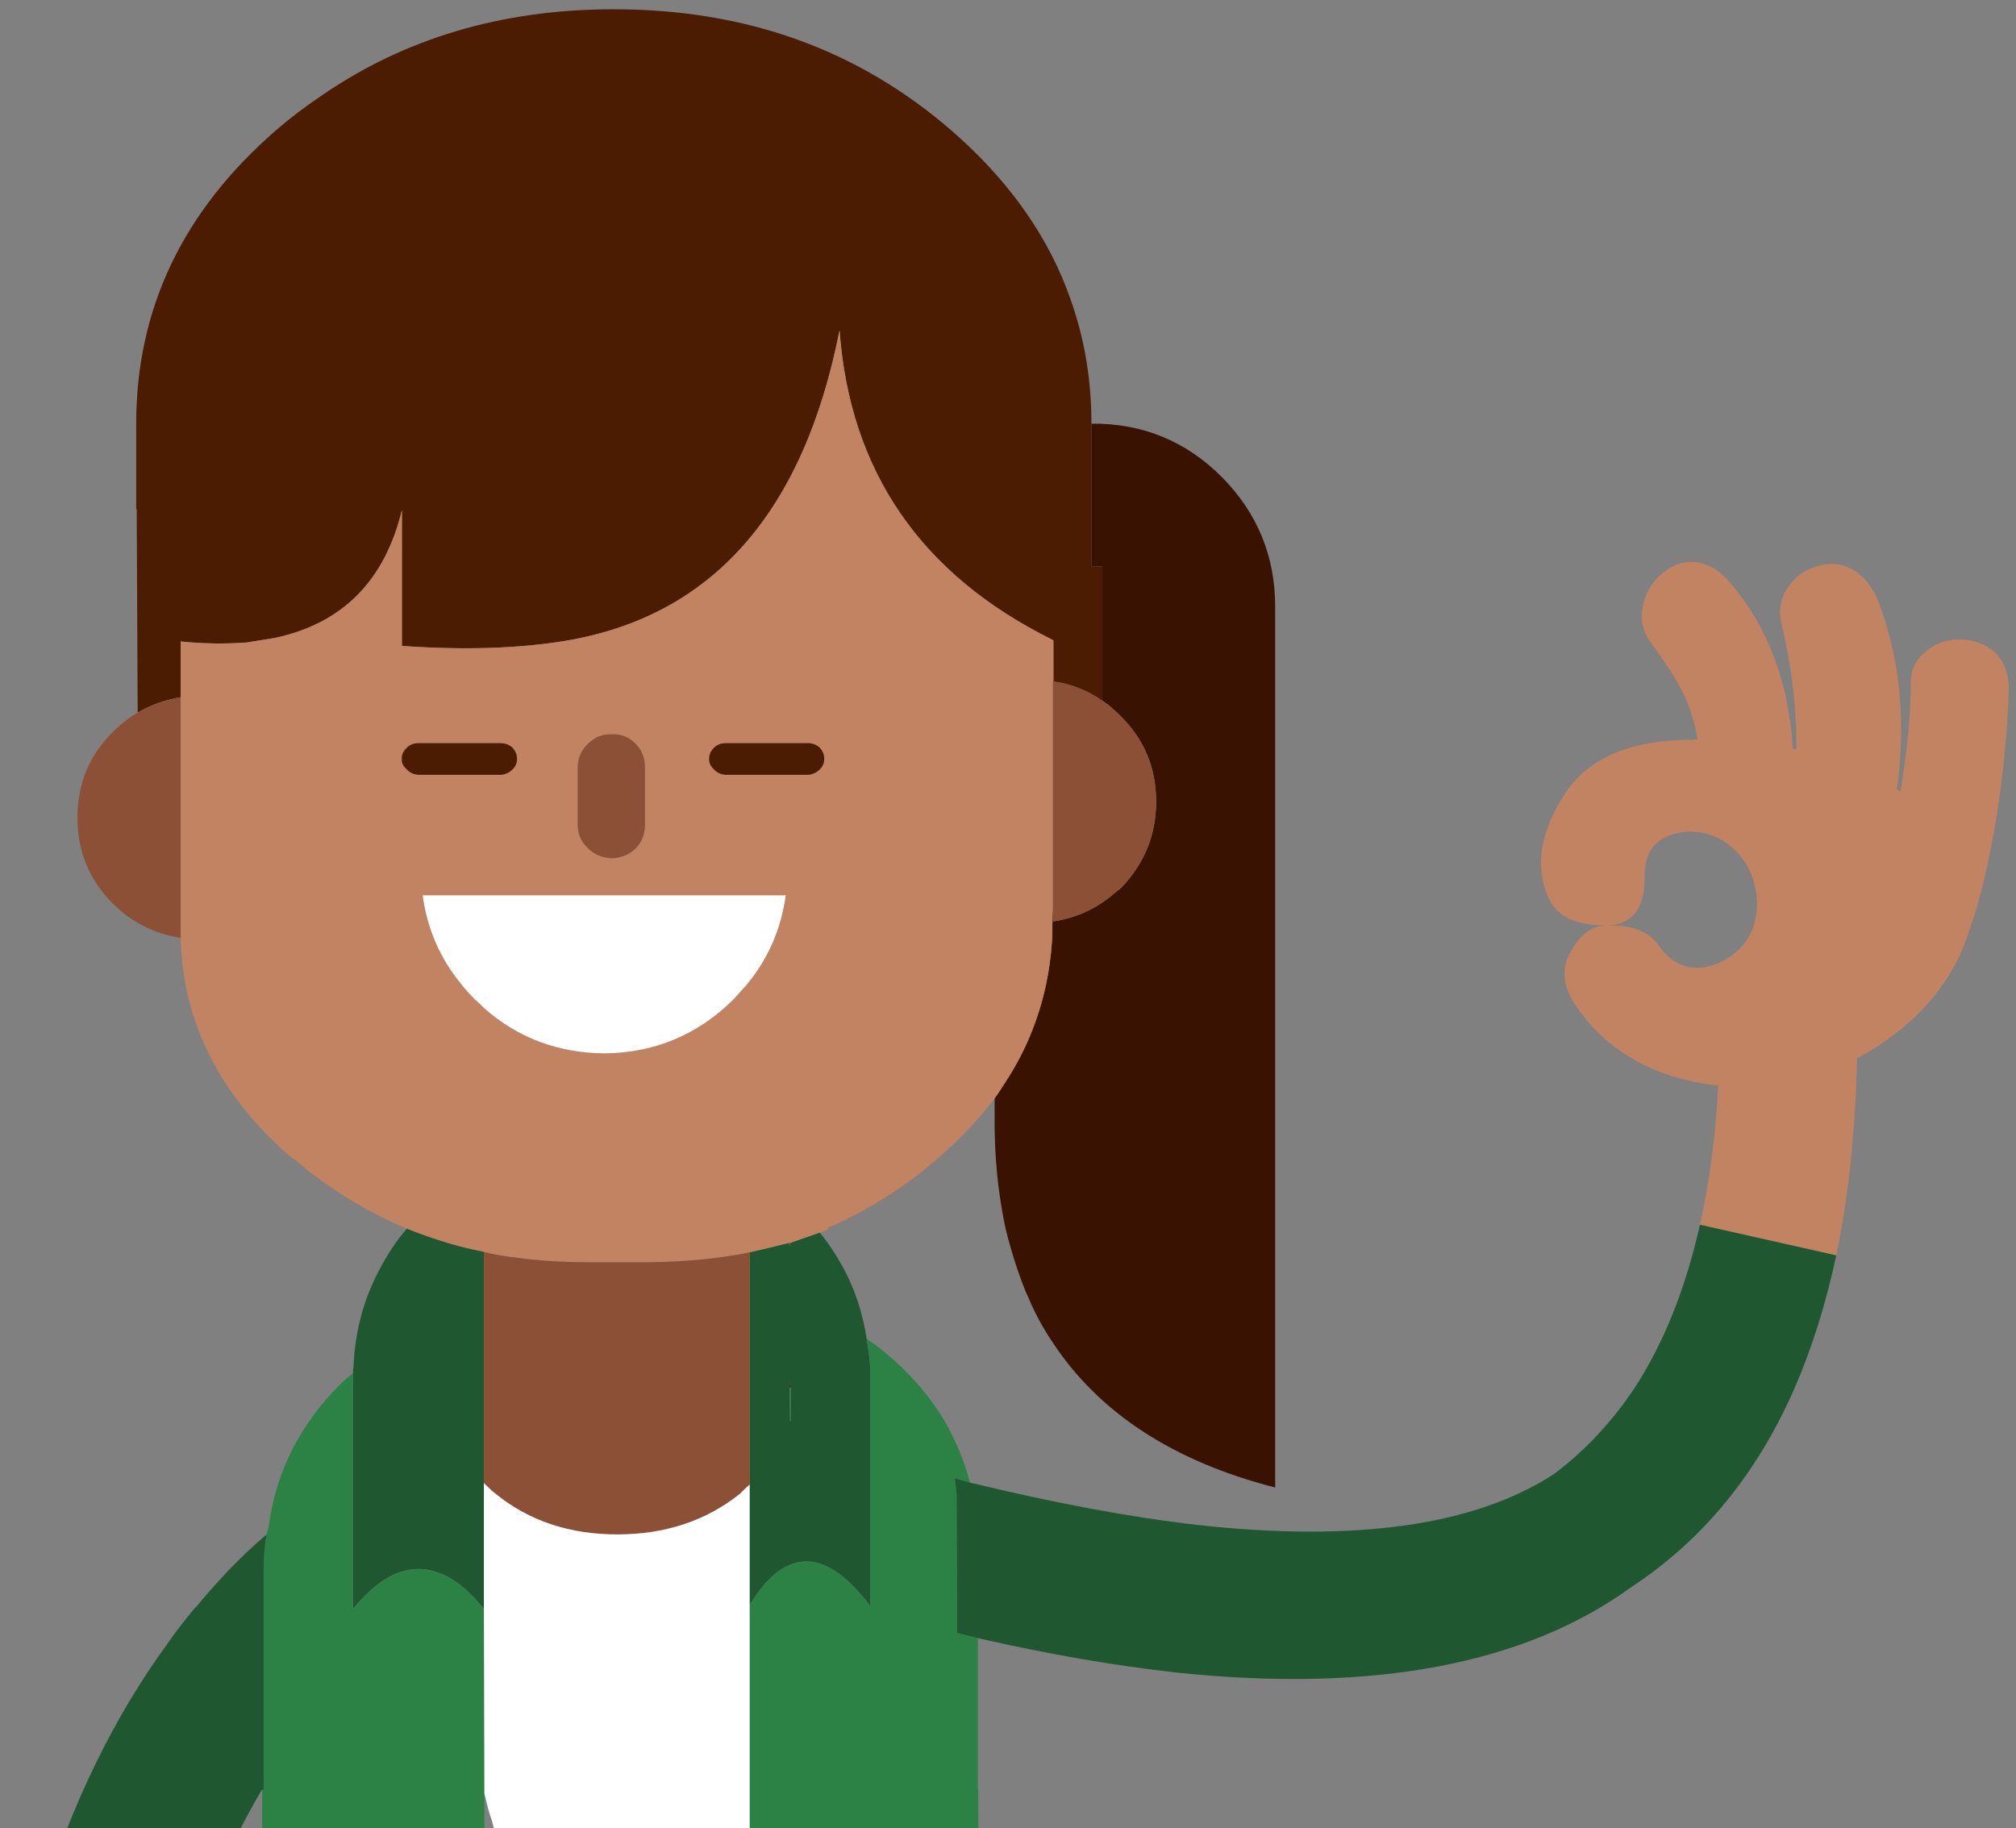 <?xml version="1.0" encoding="UTF-8" standalone="no"?>
<!DOCTYPE svg PUBLIC "-//W3C//DTD SVG 1.1//EN" "http://www.w3.org/Graphics/SVG/1.1/DTD/svg11.dtd">
<svg width="100%" height="100%" viewBox="0 0 204 185" version="1.1" xmlns="http://www.w3.org/2000/svg" xmlns:xlink="http://www.w3.org/1999/xlink" xml:space="preserve" style="fill-rule:evenodd;clip-rule:evenodd;stroke-linejoin:round;stroke-miterlimit:1.414;">
    <rect x="0" y="0" width="204" height="185" fill="#808080" stroke="none"/>
    <g id="Ninja.-Female.-2.-OK.-Hand" transform="matrix(1,0,0,1,-533.81,-361.651)">
        <clipPath id="_clip1">
            <rect x="534.132" y="362.591" width="202.948" height="184.105"/>
        </clipPath>
        <g clip-path="url(#_clip1)">
            <path d="M714.725,421.118C713.975,422.217 713.775,423.417 714.075,424.716C715.125,429.164 715.624,433.413 715.575,437.411C715.575,437.461 715.575,437.461 715.575,437.511C715.475,437.461 715.375,437.461 715.225,437.411C714.825,430.714 712.726,425.116 708.877,420.618C707.728,419.268 706.478,418.569 705.129,418.519C703.929,418.469 702.83,418.919 701.78,419.868C700.83,420.768 700.231,421.867 700.031,423.117C699.781,424.466 700.081,425.666 700.88,426.715C702.68,429.164 703.929,431.164 704.579,432.813C705.029,433.913 705.329,435.112 705.579,436.362C705.579,436.412 705.579,436.462 705.579,436.512C705.429,436.462 705.279,436.462 705.129,436.512C698.781,436.512 694.433,438.361 692.084,442.109C689.735,445.758 689.135,449.157 690.385,452.255C691.184,454.304 693.134,455.304 696.232,455.304C694.983,455.354 693.883,456.104 692.984,457.553C691.884,459.203 691.834,460.952 692.884,462.801C694.733,465.85 697.332,468.149 700.78,469.698C702.63,470.548 704.679,471.098 706.828,471.398C707.078,471.448 707.378,471.448 707.678,471.498C707.428,476.596 706.778,481.294 705.828,485.592L719.623,488.691C720.872,482.643 721.572,475.996 721.722,468.749C722.772,468.199 723.821,467.549 724.871,466.8C728.919,463.901 731.618,460.302 733.018,456.054C733.068,455.904 733.068,455.804 733.117,455.704C734.117,452.905 735.017,449.257 735.766,444.709C736.516,440.16 736.916,435.912 737.066,431.864C737.166,430.114 736.716,428.715 735.716,427.715C734.817,426.866 733.667,426.416 732.268,426.366C730.918,426.316 729.719,426.716 728.769,427.515C727.72,428.315 727.17,429.365 727.17,430.714C727.17,433.563 726.87,437.062 726.22,441.16C726.17,441.31 726.17,441.46 726.17,441.61C726.12,441.66 726.12,441.71 726.12,441.76C725.97,441.66 725.87,441.56 725.72,441.51C725.77,441.36 725.77,441.26 725.82,441.11C726.67,434.513 726.07,428.365 723.921,422.618C723.271,420.968 722.322,419.819 721.072,419.169C719.923,418.619 718.773,418.569 717.524,419.019C716.324,419.369 715.374,420.069 714.725,421.118ZM708.577,447.007C709.927,448.007 710.876,449.356 711.326,451.056C711.776,452.705 711.676,454.254 711.126,455.704C710.477,457.303 709.277,458.453 707.628,459.152C705.179,460.102 703.179,459.502 701.63,457.303C700.68,455.904 698.931,455.254 696.482,455.304C698.981,455.204 700.231,453.605 700.231,450.456C700.181,447.707 701.48,446.208 704.079,445.858C705.728,445.658 707.228,446.058 708.577,447.007Z" style="fill:rgb(194,131,98);fill-rule:nonzero;"/>
            <path d="M640.255,387.531C637.906,382.933 634.507,378.685 630.059,374.836C620.663,366.689 609.317,362.591 595.972,362.591L595.872,362.591C584.577,362.591 574.681,365.54 566.184,371.438C564.635,372.487 563.186,373.587 561.736,374.836C552.29,383.033 547.592,392.929 547.592,404.524L547.592,413.171L547.642,413.171L547.742,433.763C549.091,432.963 550.541,432.463 552.09,432.213L552.09,426.566C554.489,426.816 556.738,426.816 558.787,426.666L561.586,426.216C568.433,424.766 572.732,420.468 574.481,413.271L574.481,427.016C580.828,427.465 586.326,427.265 590.924,426.516C605.818,424.067 615.115,413.571 618.763,395.078C619.813,409.323 626.96,419.769 640.255,426.366C640.305,426.416 640.355,426.416 640.405,426.466L640.405,430.614C642.204,430.864 643.853,431.514 645.353,432.563L645.353,418.969L644.253,418.969L644.253,404.525C644.253,400.076 643.553,395.928 642.154,391.98C641.604,390.43 641.004,388.981 640.255,387.531ZM571.782,413.471L571.732,413.471L571.782,413.471Z" style="fill:rgb(75,28,2);fill-rule:nonzero;"/>
            <path d="M644.253,418.968L645.353,418.969L645.353,432.563C645.752,432.813 646.152,433.113 646.502,433.463C646.752,433.663 646.952,433.863 647.152,434.063C649.601,436.462 650.8,439.36 650.8,442.759C650.8,446.158 649.601,449.057 647.252,451.506C647.002,451.706 646.752,451.905 646.502,452.105C644.703,453.655 642.654,454.554 640.355,454.904L640.305,454.904C640.305,455.604 640.305,456.304 640.255,457.003C640.155,458.453 639.955,459.902 639.655,461.302C638.905,464.8 637.556,468.099 635.557,471.148C635.207,471.698 634.857,472.247 634.457,472.797L634.457,474.447C634.407,478.595 634.807,482.443 635.557,485.942C635.906,487.391 636.306,488.741 636.756,490.09C637.106,491.09 637.456,492.09 637.906,493.039C638.555,494.589 639.355,496.038 640.255,497.387C644.953,504.585 652.5,509.533 662.846,512.182L662.846,423.067C662.846,417.919 661.046,413.571 657.448,409.922C653.799,406.274 649.401,404.475 644.253,404.525L644.253,418.969L644.253,418.968Z" style="fill:rgb(57,18,2);fill-rule:nonzero;"/>
            <path d="M640.405,426.465C640.355,426.416 640.305,426.416 640.255,426.366C626.96,419.768 619.813,409.322 618.763,395.078C615.115,413.571 605.818,424.067 590.924,426.516C586.326,427.265 580.828,427.465 574.481,427.015L574.481,413.271C572.732,420.468 568.433,424.766 561.586,426.216L558.787,426.666C556.738,426.816 554.489,426.816 552.09,426.566L552.09,456.554C552.14,458.153 552.29,459.752 552.59,461.302C553.839,467.749 557.288,473.497 562.986,478.545C563.036,478.545 563.036,478.545 563.086,478.595C563.436,478.845 563.785,479.145 564.185,479.445C564.685,479.894 565.185,480.294 565.735,480.694C566.035,480.894 566.334,481.094 566.634,481.344C569.233,483.193 572.032,484.742 574.981,485.992C576.33,486.542 577.78,487.042 579.279,487.491C580.429,487.841 581.578,488.091 582.778,488.341C583.028,488.391 583.328,488.491 583.577,488.541C584.827,488.791 586.126,488.941 587.426,489.091C589.275,489.291 591.224,489.391 593.174,489.391L599.571,489.391C603.12,489.341 606.468,489.041 609.667,488.391C610.317,488.241 610.966,488.091 611.616,487.941C612.266,487.791 612.966,487.592 613.665,487.442C613.665,487.442 613.715,487.442 613.765,487.442C614.765,487.092 615.765,486.742 616.764,486.392C617.014,486.292 617.314,486.192 617.614,486.042L617.614,485.842L617.664,485.842C617.914,485.742 618.114,485.642 618.313,485.592C620.663,484.493 622.962,483.193 625.111,481.694C625.96,481.094 626.76,480.495 627.56,479.845C630.309,477.596 632.608,475.247 634.457,472.798C634.857,472.248 635.207,471.698 635.557,471.148C637.556,468.1 638.905,464.801 639.655,461.302C639.955,459.903 640.155,458.453 640.255,457.004C640.305,456.304 640.305,455.605 640.305,454.905L640.355,453.605L640.355,430.615L640.405,430.615L640.405,426.516L640.405,426.466L640.405,426.465ZM617.214,438.461C617.214,438.861 617.064,439.21 616.764,439.51C616.414,439.86 616.014,440.01 615.615,440.06L607.218,440.06C606.768,440.01 606.368,439.86 606.068,439.51C605.719,439.21 605.569,438.861 605.569,438.461C605.569,438.011 605.719,437.661 606.068,437.311C606.368,437.011 606.768,436.861 607.218,436.861L615.615,436.861C616.015,436.861 616.414,437.011 616.764,437.311C617.064,437.661 617.214,438.011 617.214,438.461ZM576.13,436.861L584.527,436.861C584.927,436.861 585.327,437.011 585.676,437.311C585.976,437.661 586.126,438.011 586.126,438.461C586.126,438.861 585.976,439.21 585.676,439.51C585.327,439.86 584.927,440.01 584.527,440.06L576.13,440.06C575.68,440.01 575.281,439.86 574.981,439.51C574.631,439.211 574.431,438.861 574.481,438.461C574.431,438.011 574.631,437.661 574.981,437.311C575.281,437.011 575.68,436.862 576.13,436.862L576.13,436.861ZM593.323,436.911C593.973,436.262 594.773,435.912 595.722,435.962C596.672,435.912 597.472,436.262 598.121,436.911C598.771,437.561 599.071,438.361 599.071,439.31L599.071,445.108C599.071,446.058 598.771,446.857 598.121,447.507C597.472,448.157 596.672,448.457 595.722,448.507C594.773,448.457 593.973,448.157 593.323,447.507C592.624,446.857 592.274,446.058 592.274,445.108L592.274,439.31C592.274,438.361 592.624,437.561 593.323,436.911ZM613.315,452.255C612.866,455.604 611.566,458.653 609.367,461.302C608.917,461.801 608.467,462.301 608.018,462.801C604.369,466.4 600.021,468.199 594.973,468.249C590.275,468.199 586.226,466.699 582.778,463.651C582.478,463.351 582.178,463.051 581.878,462.801C581.378,462.301 580.928,461.801 580.529,461.302C578.329,458.653 577.03,455.604 576.58,452.255L613.315,452.255Z" style="fill:rgb(194,131,98);fill-rule:nonzero;"/>
            <path d="M616.764,439.51C617.064,439.21 617.214,438.861 617.214,438.461C617.214,438.011 617.064,437.661 616.764,437.311C616.414,437.011 616.014,436.861 615.615,436.861L607.218,436.861C606.768,436.861 606.368,437.011 606.068,437.311C605.719,437.661 605.569,438.011 605.569,438.461C605.569,438.861 605.719,439.21 606.068,439.51C606.368,439.86 606.768,440.01 607.218,440.06L615.615,440.06C616.015,440.01 616.414,439.86 616.764,439.51Z" style="fill:rgb(75,28,2);fill-rule:nonzero;"/>
            <path d="M584.527,436.861L576.13,436.861C575.68,436.861 575.281,437.011 574.981,437.311C574.631,437.661 574.431,438.011 574.481,438.461C574.431,438.861 574.631,439.21 574.981,439.51C575.281,439.86 575.68,440.01 576.13,440.06L584.527,440.06C584.927,440.01 585.327,439.86 585.676,439.51C585.976,439.211 586.126,438.861 586.126,438.461C586.126,438.011 585.976,437.661 585.676,437.311C585.327,437.011 584.927,436.862 584.527,436.862L584.527,436.861Z" style="fill:rgb(75,28,2);fill-rule:nonzero;"/>
            <path d="M595.722,435.962C594.773,435.912 593.973,436.262 593.323,436.911C592.624,437.561 592.274,438.361 592.274,439.31L592.274,445.108C592.274,446.058 592.624,446.857 593.323,447.507C593.973,448.157 594.773,448.457 595.722,448.507C596.672,448.457 597.472,448.157 598.121,447.507C598.771,446.857 599.071,446.058 599.071,445.108L599.071,439.31C599.071,438.361 598.771,437.561 598.121,436.911C597.472,436.262 596.672,435.912 595.722,435.962Z" style="fill:rgb(140,80,55);fill-rule:nonzero;"/>
            <path d="M609.367,461.302C611.566,458.653 612.866,455.604 613.315,452.255L576.58,452.255C577.03,455.604 578.329,458.653 580.529,461.302C580.928,461.801 581.378,462.301 581.878,462.801C582.178,463.051 582.478,463.351 582.778,463.651C586.226,466.699 590.275,468.199 594.973,468.249C600.021,468.199 604.369,466.4 608.018,462.801C608.467,462.301 608.917,461.801 609.367,461.302Z" style="fill:white;fill-rule:nonzero;"/>
            <path d="M645.353,432.563C643.853,431.513 642.204,430.864 640.405,430.614L640.355,430.614L640.355,454.904C642.654,454.554 644.703,453.655 646.502,452.105C646.752,451.905 647.002,451.705 647.252,451.506C649.601,449.057 650.8,446.158 650.8,442.759C650.8,439.36 649.601,436.462 647.152,434.063C646.952,433.863 646.752,433.663 646.502,433.463C646.152,433.113 645.752,432.813 645.353,432.563Z" style="fill:rgb(140,80,55);fill-rule:nonzero;"/>
            <path d="M640.355,453.605L640.305,454.904L640.355,454.904L640.355,453.605Z" style="fill:rgb(75,28,2);fill-rule:nonzero;"/>
            <path d="M621.512,497.137C621.112,494.588 620.363,492.239 619.213,490.09C618.513,488.791 617.714,487.541 616.764,486.392C615.764,486.741 614.765,487.091 613.765,487.441L613.765,487.741L613.665,487.441C612.966,487.591 612.266,487.791 611.616,487.941C610.966,488.091 610.317,488.241 609.667,488.391L609.667,524.077C610.966,521.927 612.366,520.528 613.815,519.978C616.314,518.979 619.013,520.378 621.862,524.177L621.862,501.136C621.862,500.736 621.862,500.336 621.862,499.936C621.812,498.987 621.662,498.037 621.512,497.137ZM613.815,502.085L613.815,505.484L613.765,505.484L613.715,502.085L613.715,501.486L613.815,502.085Z" style="fill:rgb(31,88,48);fill-rule:nonzero;"/>
            <path d="M613.815,505.484L613.815,502.085L613.715,502.085L613.765,505.484L613.815,505.484Z" style="fill:rgb(44,130,69);fill-rule:nonzero;"/>
            <path d="M613.815,502.085L613.715,501.485L613.715,502.085L613.815,502.085Z" style="fill:rgb(75,28,2);fill-rule:nonzero;"/>
            <path d="M621.862,499.936L621.862,524.176C619.013,520.378 616.314,518.979 613.815,519.978C612.366,520.528 610.966,521.927 609.667,524.077L609.667,613.741L632.858,613.741L632.808,542.719L632.758,542.719L632.758,527.425C632.158,527.275 631.558,527.125 630.908,526.975C630.808,526.925 630.708,526.925 630.659,526.925L630.609,512.981C630.559,512.331 630.509,511.782 630.409,511.232C630.559,511.282 630.758,511.332 630.908,511.382C631.258,511.482 631.608,511.582 631.958,511.682C631.408,509.533 630.559,507.533 629.509,505.634C628.359,503.685 626.96,501.886 625.261,500.236C625.161,500.086 625.061,499.986 624.961,499.936C623.861,498.887 622.712,497.937 621.512,497.138C621.662,498.037 621.812,498.987 621.862,499.936ZM610.117,546.817C610.117,546.717 610.117,546.667 610.167,546.617L610.267,546.717C610.217,546.767 610.167,546.767 610.117,546.817ZM627.91,569.958L627.96,570.458L627.91,570.458L627.91,569.958Z" style="fill:rgb(44,130,69);fill-rule:nonzero;"/>
            <path d="M631.958,511.681C631.608,511.581 631.258,511.481 630.908,511.382C630.758,511.332 630.559,511.282 630.409,511.232C630.509,511.781 630.559,512.331 630.609,512.981L630.659,526.925C630.709,526.925 630.808,526.925 630.908,526.975C631.558,527.125 632.158,527.275 632.758,527.425C639.955,529.075 646.702,530.224 653,530.924C672.842,532.973 688.135,530.074 698.931,522.227C706.128,517.479 711.626,510.782 715.425,502.085C717.174,498.037 718.573,493.589 719.623,488.691L705.828,485.592C704.379,492.039 702.18,497.537 699.231,502.085C696.932,505.534 694.183,508.483 691.034,510.832C683.038,516.03 671.042,517.729 655.049,515.98C648.102,515.18 640.405,513.731 631.958,511.682L631.958,511.681Z" style="fill:rgb(31,88,48);fill-rule:nonzero;"/>
            <path d="M547.742,433.763C547.092,434.112 546.492,434.562 545.942,435.062C545.693,435.262 545.493,435.462 545.243,435.712C542.844,438.061 541.644,440.96 541.644,444.408C541.644,447.807 542.844,450.706 545.243,453.105C545.493,453.305 545.693,453.505 545.942,453.755C547.742,455.304 549.791,456.204 552.09,456.554L552.09,432.213C550.541,432.463 549.091,432.963 547.742,433.763Z" style="fill:rgb(140,80,55);fill-rule:nonzero;"/>
            <path d="M572.232,490.09C570.633,493.039 569.733,496.338 569.583,499.936C569.533,500.136 569.533,500.336 569.533,500.586L569.533,524.476C572.832,520.428 576.13,519.428 579.479,521.428C580.579,522.077 581.678,523.127 582.778,524.476L582.778,511.731L582.778,488.341C581.578,488.091 580.429,487.841 579.279,487.491C577.78,487.041 576.33,486.542 574.981,485.992C573.881,487.241 572.982,488.641 572.232,490.09Z" style="fill:rgb(31,88,48);fill-rule:nonzero;"/>
            <path d="M569.533,501.136C569.533,500.936 569.533,500.736 569.533,500.586C569.083,500.986 568.583,501.386 568.134,501.835C564.235,505.784 561.886,510.332 561.086,515.53L561.086,515.58C561.036,515.78 561.036,515.98 560.986,516.18C560.936,516.43 560.836,516.68 560.787,516.929C560.587,518.079 560.487,519.328 560.487,520.578L560.487,542.719L560.337,542.719L560.287,590.85L560.287,613.741L582.828,613.741L582.828,606.294L582.828,547.617L582.828,543.169L582.778,524.477C581.678,523.127 580.579,522.078 579.479,521.428C576.131,519.429 572.832,520.428 569.533,524.477L569.533,501.136Z" style="fill:rgb(44,130,69);fill-rule:nonzero;"/>
            <path d="M553.739,524.176C553.639,524.276 553.539,524.376 553.439,524.476C552.49,525.626 551.54,526.825 550.691,528.075C545.343,535.422 541.094,544.118 537.946,554.214C537.296,556.364 536.646,558.613 536.096,560.912C532.948,573.257 533.597,583.353 537.946,591.15C538.395,591.899 538.845,592.649 539.345,593.349C541.194,596.498 543.743,599.246 546.892,601.595C548.042,602.445 549.241,603.245 550.591,603.995C551.94,604.744 553.339,605.444 554.839,606.094C556.538,606.843 558.337,607.493 560.287,608.093L560.287,590.85C557.638,589.5 555.489,587.901 553.839,586.052C553.439,585.602 553.09,585.152 552.79,584.702C549.941,579.704 549.541,573.057 551.59,564.76C553.689,556.364 556.588,549.017 560.337,542.719L560.487,542.719L560.487,520.578C560.487,519.329 560.587,518.079 560.787,516.93C560.137,517.479 559.537,518.029 558.887,518.629C557.038,520.378 555.339,522.228 553.739,524.177L553.739,524.176Z" style="fill:rgb(31,88,48);fill-rule:nonzero;"/>
            <path d="M613.665,487.441L613.765,487.741L613.765,487.441C613.715,487.441 613.665,487.441 613.665,487.441Z" style="fill:rgb(140,80,55);fill-rule:nonzero;"/>
            <path d="M609.667,488.391C606.468,489.04 603.12,489.34 599.571,489.39L593.173,489.39C591.224,489.39 589.275,489.29 587.426,489.09C586.126,488.941 584.827,488.791 583.577,488.541C583.327,488.491 583.028,488.391 582.778,488.341L582.778,511.731C583.127,512.081 583.527,512.481 583.977,512.831C587.376,515.58 591.474,516.929 596.272,516.929C601.07,516.929 605.219,515.58 608.667,512.831C609.017,512.481 609.317,512.181 609.667,511.881L609.667,488.391Z" style="fill:rgb(140,80,55);fill-rule:nonzero;"/>
            <path d="M608.667,512.831C605.219,515.58 601.07,516.929 596.272,516.929C591.474,516.929 587.376,515.58 583.977,512.831C583.527,512.481 583.128,512.081 582.778,511.731L582.778,524.476L582.828,543.169C582.978,543.719 583.078,544.219 583.228,544.768C583.327,545.118 583.427,545.468 583.577,545.868C583.777,546.668 584.027,547.467 584.277,548.267C583.777,548.067 583.278,547.867 582.828,547.617L582.828,606.294L609.667,606.294L609.667,524.077L609.667,511.882C609.317,512.181 609.017,512.481 608.667,512.831Z" style="fill:white;fill-rule:nonzero;"/>
        </g>
    </g>
</svg>
